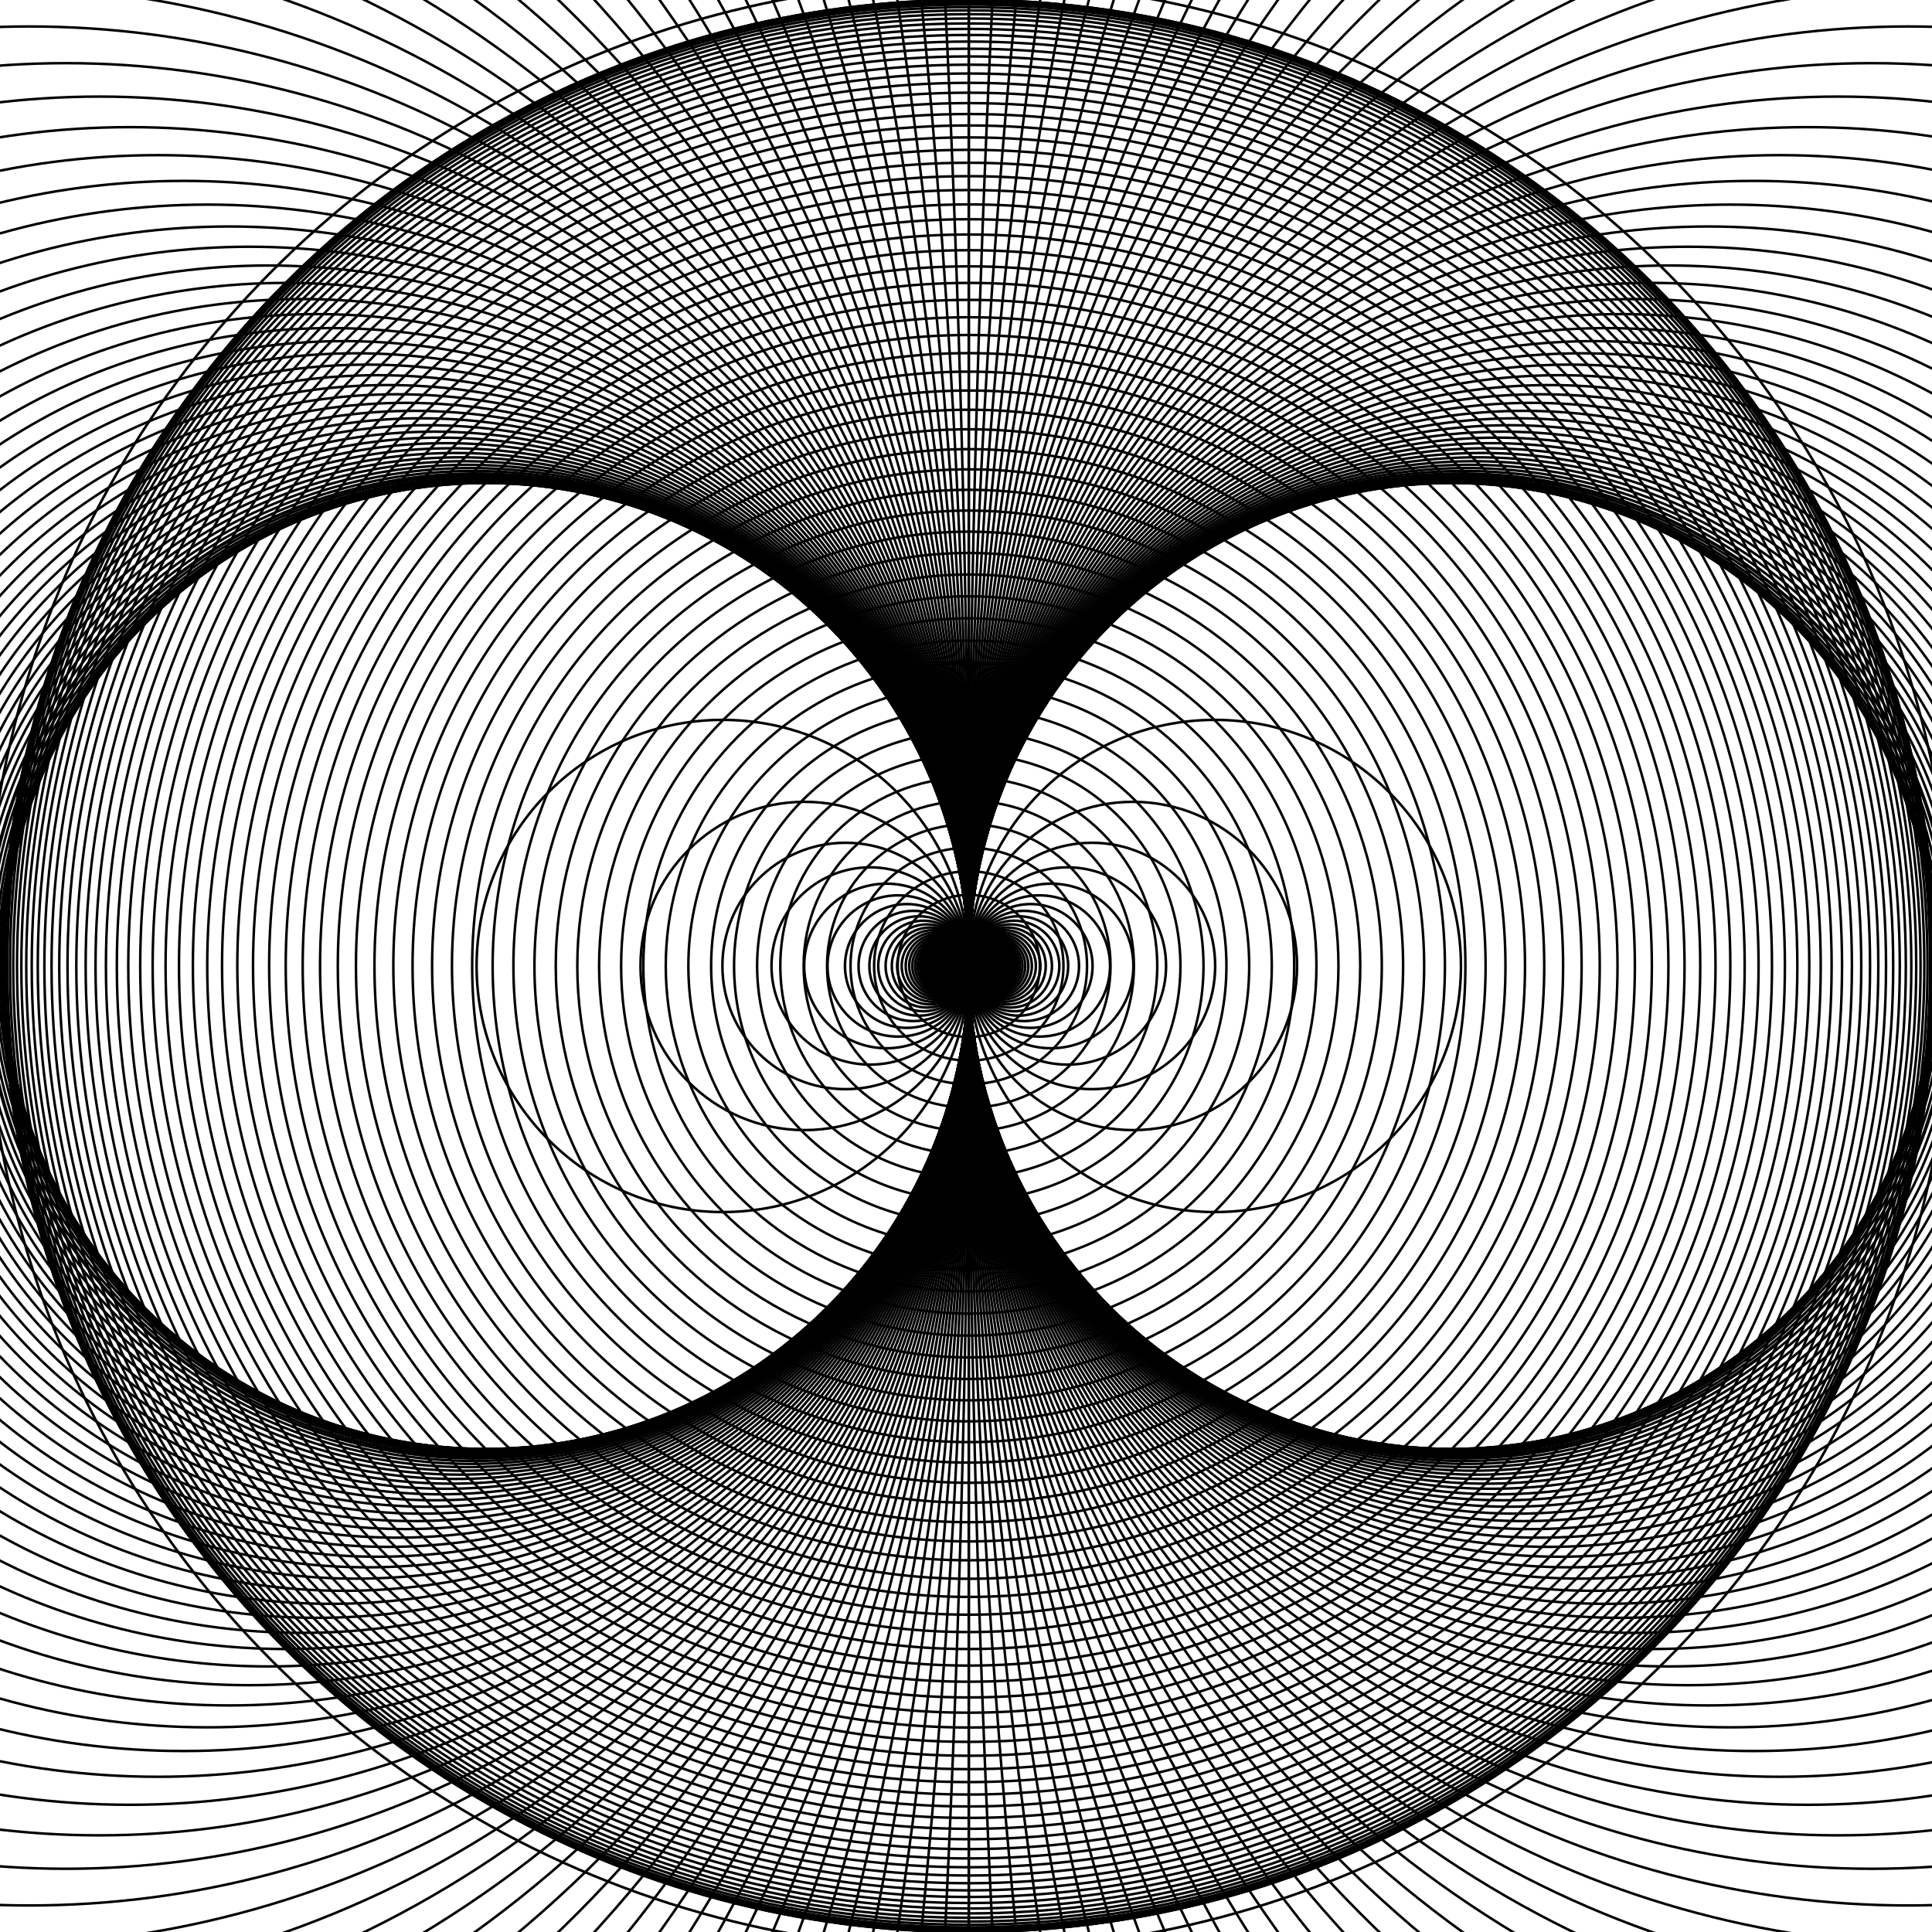 <?xml version="1.0" encoding="UTF-8" standalone="no"?>
<?xml-stylesheet href="style.css" type="text/css"?><svg
   version="1.1"
   width="768"
   height="768"
   viewBox="0 0 768 768"
   id="svg406"
   sodipodi:docname="circ64.svg"
   inkscape:version="1.1 (ce6663b3b7, 2021-05-25)"
   xmlns:inkscape="http://www.inkscape.org/namespaces/inkscape"
   xmlns:sodipodi="http://sodipodi.sourceforge.net/DTD/sodipodi-0.dtd"
   xmlns:xlink="http://www.w3.org/1999/xlink"
   xmlns="http://www.w3.org/2000/svg"
   xmlns:svg="http://www.w3.org/2000/svg">
  <sodipodi:namedview
     id="namedview408"
     pagecolor="#ffffff"
     bordercolor="#666666"
     borderopacity="1.0"
     inkscape:pageshadow="2"
     inkscape:pageopacity="0.0"
     inkscape:pagecheckerboard="0"
     showgrid="false"
     inkscape:zoom="0.90509668"
     inkscape:cx="431.99805"
     inkscape:cy="499.94659"
     inkscape:window-width="2488"
     inkscape:window-height="1376"
     inkscape:window-x="72"
     inkscape:window-y="27"
     inkscape:window-maximized="1"
     inkscape:current-layer="svg406" />
  <defs
     id="defs399">
    <g
       id="g64">
      <circle
         class="e"
         cx="-192"
         r="192"
         id="circle2" />
      <circle
         class="e"
         cx="-192.058"
         r="192.058"
         id="circle4" />
      <circle
         class="e"
         cx="-192.232"
         r="192.232"
         id="circle6" />
      <circle
         class="e"
         cx="-192.522"
         r="192.522"
         id="circle8" />
      <circle
         class="e"
         cx="-192.929"
         r="192.929"
         id="circle10" />
      <circle
         class="e"
         cx="-193.455"
         r="193.455"
         id="circle12" />
      <circle
         class="e"
         cx="-194.101"
         r="194.101"
         id="circle14" />
      <circle
         class="e"
         cx="-194.869"
         r="194.869"
         id="circle16" />
      <circle
         class="e"
         cx="-195.762"
         r="195.762"
         id="circle18" />
      <circle
         class="e"
         cx="-196.781"
         r="196.781"
         id="circle20" />
      <circle
         class="e"
         cx="-197.932"
         r="197.932"
         id="circle22" />
      <circle
         class="e"
         cx="-199.216"
         r="199.216"
         id="circle24" />
      <circle
         class="e"
         cx="-200.639"
         r="200.639"
         id="circle26" />
      <circle
         class="e"
         cx="-202.206"
         r="202.206"
         id="circle28" />
      <circle
         class="e"
         cx="-203.92"
         r="203.92"
         id="circle30" />
      <circle
         class="e"
         cx="-205.789"
         r="205.789"
         id="circle32" />
      <circle
         class="e"
         cx="-207.819"
         r="207.819"
         id="circle34" />
      <circle
         class="e"
         cx="-210.017"
         r="210.017"
         id="circle36" />
      <circle
         class="e"
         cx="-212.392"
         r="212.392"
         id="circle38" />
      <circle
         class="e"
         cx="-214.952"
         r="214.952"
         id="circle40" />
      <circle
         class="e"
         cx="-217.707"
         r="217.707"
         id="circle42" />
      <circle
         class="e"
         cx="-220.668"
         r="220.668"
         id="circle44" />
      <circle
         class="e"
         cx="-223.847"
         r="223.847"
         id="circle46" />
      <circle
         class="e"
         cx="-227.258"
         r="227.258"
         id="circle48" />
      <circle
         class="e"
         cx="-230.916"
         r="230.916"
         id="circle50" />
      <circle
         class="e"
         cx="-234.838"
         r="234.838"
         id="circle52" />
      <circle
         class="e"
         cx="-239.042"
         r="239.042"
         id="circle54" />
      <circle
         class="e"
         cx="-243.548"
         r="243.548"
         id="circle56" />
      <circle
         class="e"
         cx="-248.38"
         r="248.38"
         id="circle58" />
      <circle
         class="e"
         cx="-253.563"
         r="253.563"
         id="circle60" />
      <circle
         class="e"
         cx="-259.126"
         r="259.126"
         id="circle62" />
      <circle
         class="e"
         cx="-265.103"
         r="265.103"
         id="circle64" />
      <circle
         class="e"
         cx="-271.529"
         r="271.529"
         id="circle66" />
      <circle
         class="e"
         cx="-278.446"
         r="278.446"
         id="circle68" />
      <circle
         class="e"
         cx="-285.902"
         r="285.902"
         id="circle70" />
      <circle
         class="e"
         cx="-293.95"
         r="293.95"
         id="circle72" />
      <circle
         class="e"
         cx="-302.651"
         r="302.651"
         id="circle74" />
      <circle
         class="e"
         cx="-312.078"
         r="312.078"
         id="circle76" />
      <circle
         class="e"
         cx="-322.31"
         r="322.31"
         id="circle78" />
      <circle
         class="e"
         cx="-333.444"
         r="333.444"
         id="circle80" />
      <circle
         class="e"
         cx="-345.591"
         r="345.591"
         id="circle82" />
      <circle
         class="e"
         cx="-358.88"
         r="358.88"
         id="circle84" />
      <circle
         class="e"
         cx="-373.466"
         r="373.466"
         id="circle86" />
      <circle
         class="e"
         cx="-389.533"
         r="389.533"
         id="circle88" />
      <circle
         class="e"
         cx="-407.3"
         r="407.3"
         id="circle90" />
      <circle
         class="e"
         cx="-427.036"
         r="427.036"
         id="circle92" />
      <circle
         class="e"
         cx="-449.065"
         r="449.065"
         id="circle94" />
      <circle
         class="e"
         cx="-473.792"
         r="473.792"
         id="circle96" />
      <circle
         class="e"
         cx="-501.72"
         r="501.72"
         id="circle98" />
      <circle
         class="e"
         cx="-533.489"
         r="533.489"
         id="circle100" />
      <circle
         class="e"
         cx="-569.919"
         r="569.919"
         id="circle102" />
      <circle
         class="e"
         cx="-612.085"
         r="612.085"
         id="circle104" />
      <circle
         class="e"
         cx="-661.42"
         r="661.42"
         id="circle106" />
      <circle
         class="e"
         cx="-719.876"
         r="719.876"
         id="circle108" />
      <circle
         class="e"
         cx="-790.188"
         r="790.188"
         id="circle110" />
      <circle
         class="e"
         cx="-876.307"
         r="876.307"
         id="circle112" />
      <circle
         class="e"
         cx="-984.16"
         r="984.16"
         id="circle114" />
      <circle
         class="e"
         cx="-1123.057"
         r="1123.057"
         id="circle116" />
      <circle
         class="e"
         cx="-1308.522"
         r="1308.522"
         id="circle118" />
      <circle
         class="e"
         cx="-1568.491"
         r="1568.491"
         id="circle120" />
      <circle
         class="e"
         cx="-1958.841"
         r="1958.841"
         id="circle122" />
      <circle
         class="e"
         cx="-2609.952"
         r="2609.952"
         id="circle124" />
      <circle
         class="e"
         cx="-3912.963"
         r="3912.963"
         id="circle126" />
      <circle
         class="e"
         cx="-7823.569"
         r="7823.569"
         id="circle128" />
      <circle
         class="m"
         r="0"
         id="circle130" />
      <circle
         class="m"
         r="9.424"
         id="circle132" />
      <circle
         class="e"
         cx="7823.569"
         r="7823.569"
         id="circle134" />
      <circle
         class="m"
         r="18.842"
         id="circle136" />
      <circle
         class="e"
         cx="3912.963"
         r="3912.963"
         id="circle138" />
      <circle
         class="m"
         r="28.249"
         id="circle140" />
      <circle
         class="e"
         cx="2609.952"
         r="2609.952"
         id="circle142" />
      <circle
         class="m"
         r="37.639"
         id="circle144" />
      <circle
         class="e"
         cx="1958.841"
         r="1958.841"
         id="circle146" />
      <circle
         class="m"
         r="47.006"
         id="circle148" />
      <circle
         class="e"
         cx="1568.491"
         r="1568.491"
         id="circle150" />
      <circle
         class="m"
         r="56.345"
         id="circle152" />
      <circle
         class="e"
         cx="1308.522"
         r="1308.522"
         id="circle154" />
      <circle
         class="m"
         r="65.649"
         id="circle156" />
      <circle
         class="e"
         cx="1123.057"
         r="1123.057"
         id="circle158" />
      <circle
         class="m"
         r="74.915"
         id="circle160" />
      <circle
         class="e"
         cx="984.16"
         r="984.16"
         id="circle162" />
      <circle
         class="m"
         r="84.135"
         id="circle164" />
      <circle
         class="e"
         cx="876.307"
         r="876.307"
         id="circle166" />
      <circle
         class="m"
         r="93.304"
         id="circle168" />
      <circle
         class="e"
         cx="790.188"
         r="790.188"
         id="circle170" />
      <circle
         class="m"
         r="102.418"
         id="circle172" />
      <circle
         class="e"
         cx="719.876"
         r="719.876"
         id="circle174" />
      <circle
         class="m"
         r="111.469"
         id="circle176" />
      <circle
         class="e"
         cx="661.42"
         r="661.42"
         id="circle178" />
      <circle
         class="m"
         r="120.454"
         id="circle180" />
      <circle
         class="e"
         cx="612.085"
         r="612.085"
         id="circle182" />
      <circle
         class="m"
         r="129.366"
         id="circle184" />
      <circle
         class="e"
         cx="569.919"
         r="569.919"
         id="circle186" />
      <circle
         class="m"
         r="138.2"
         id="circle188" />
      <circle
         class="e"
         cx="533.489"
         r="533.489"
         id="circle190" />
      <circle
         class="m"
         r="146.95"
         id="circle192" />
      <circle
         class="e"
         cx="501.72"
         r="501.72"
         id="circle194" />
      <circle
         class="m"
         r="155.613"
         id="circle196" />
      <circle
         class="e"
         cx="473.792"
         r="473.792"
         id="circle198" />
      <circle
         class="m"
         r="164.181"
         id="circle200" />
      <circle
         class="e"
         cx="449.065"
         r="449.065"
         id="circle202" />
      <circle
         class="m"
         r="172.651"
         id="circle204" />
      <circle
         class="e"
         cx="427.036"
         r="427.036"
         id="circle206" />
      <circle
         class="m"
         r="181.016"
         id="circle208" />
      <circle
         class="e"
         cx="407.3"
         r="407.3"
         id="circle210" />
      <circle
         class="m"
         r="189.273"
         id="circle212" />
      <circle
         class="e"
         cx="389.533"
         r="389.533"
         id="circle214" />
      <circle
         class="m"
         r="197.415"
         id="circle216" />
      <circle
         class="e"
         cx="373.466"
         r="373.466"
         id="circle218" />
      <circle
         class="m"
         r="205.439"
         id="circle220" />
      <circle
         class="e"
         cx="358.88"
         r="358.88"
         id="circle222" />
      <circle
         class="m"
         r="213.339"
         id="circle224" />
      <circle
         class="e"
         cx="345.591"
         r="345.591"
         id="circle226" />
      <circle
         class="m"
         r="221.11"
         id="circle228" />
      <circle
         class="e"
         cx="333.444"
         r="333.444"
         id="circle230" />
      <circle
         class="m"
         r="228.749"
         id="circle232" />
      <circle
         class="e"
         cx="322.31"
         r="322.31"
         id="circle234" />
      <circle
         class="m"
         r="236.249"
         id="circle236" />
      <circle
         class="e"
         cx="312.078"
         r="312.078"
         id="circle238" />
      <circle
         class="m"
         r="243.607"
         id="circle240" />
      <circle
         class="e"
         cx="302.651"
         r="302.651"
         id="circle242" />
      <circle
         class="m"
         r="250.818"
         id="circle244" />
      <circle
         class="e"
         cx="293.95"
         r="293.95"
         id="circle246" />
      <circle
         class="m"
         r="257.879"
         id="circle248" />
      <circle
         class="e"
         cx="285.902"
         r="285.902"
         id="circle250" />
      <circle
         class="m"
         r="264.784"
         id="circle252" />
      <circle
         class="e"
         cx="278.446"
         r="278.446"
         id="circle254" />
      <circle
         class="m"
         r="271.529"
         id="circle256" />
      <circle
         class="e"
         cx="271.529"
         r="271.529"
         id="circle258" />
      <circle
         class="m"
         r="278.111"
         id="circle260" />
      <circle
         class="e"
         cx="265.103"
         r="265.103"
         id="circle262" />
      <circle
         class="m"
         r="284.525"
         id="circle264" />
      <circle
         class="e"
         cx="259.126"
         r="259.126"
         id="circle266" />
      <circle
         class="m"
         r="290.768"
         id="circle268" />
      <circle
         class="e"
         cx="253.563"
         r="253.563"
         id="circle270" />
      <circle
         class="m"
         r="296.836"
         id="circle272" />
      <circle
         class="e"
         cx="248.38"
         r="248.38"
         id="circle274" />
      <circle
         class="m"
         r="302.725"
         id="circle276" />
      <circle
         class="e"
         cx="243.548"
         r="243.548"
         id="circle278" />
      <circle
         class="m"
         r="308.432"
         id="circle280" />
      <circle
         class="e"
         cx="239.042"
         r="239.042"
         id="circle282" />
      <circle
         class="m"
         r="313.953"
         id="circle284" />
      <circle
         class="e"
         cx="234.838"
         r="234.838"
         id="circle286" />
      <circle
         class="m"
         r="319.284"
         id="circle288" />
      <circle
         class="e"
         cx="230.916"
         r="230.916"
         id="circle290" />
      <circle
         class="m"
         r="324.424"
         id="circle292" />
      <circle
         class="e"
         cx="227.258"
         r="227.258"
         id="circle294" />
      <circle
         class="m"
         r="329.368"
         id="circle296" />
      <circle
         class="e"
         cx="223.847"
         r="223.847"
         id="circle298" />
      <circle
         class="m"
         r="334.113"
         id="circle300" />
      <circle
         class="e"
         cx="220.668"
         r="220.668"
         id="circle302" />
      <circle
         class="m"
         r="338.658"
         id="circle304" />
      <circle
         class="e"
         cx="217.707"
         r="217.707"
         id="circle306" />
      <circle
         class="m"
         r="342.998"
         id="circle308" />
      <circle
         class="e"
         cx="214.952"
         r="214.952"
         id="circle310" />
      <circle
         class="m"
         r="347.132"
         id="circle312" />
      <circle
         class="e"
         cx="212.392"
         r="212.392"
         id="circle314" />
      <circle
         class="m"
         r="351.057"
         id="circle316" />
      <circle
         class="e"
         cx="210.017"
         r="210.017"
         id="circle318" />
      <circle
         class="m"
         r="354.77"
         id="circle320" />
      <circle
         class="e"
         cx="207.819"
         r="207.819"
         id="circle322" />
      <circle
         class="m"
         r="358.269"
         id="circle324" />
      <circle
         class="e"
         cx="205.789"
         r="205.789"
         id="circle326" />
      <circle
         class="m"
         r="361.553"
         id="circle328" />
      <circle
         class="e"
         cx="203.92"
         r="203.92"
         id="circle330" />
      <circle
         class="m"
         r="364.619"
         id="circle332" />
      <circle
         class="e"
         cx="202.206"
         r="202.206"
         id="circle334" />
      <circle
         class="m"
         r="367.465"
         id="circle336" />
      <circle
         class="e"
         cx="200.639"
         r="200.639"
         id="circle338" />
      <circle
         class="m"
         r="370.09"
         id="circle340" />
      <circle
         class="e"
         cx="199.216"
         r="199.216"
         id="circle342" />
      <circle
         class="m"
         r="372.492"
         id="circle344" />
      <circle
         class="e"
         cx="197.932"
         r="197.932"
         id="circle346" />
      <circle
         class="m"
         r="374.67"
         id="circle348" />
      <circle
         class="e"
         cx="196.781"
         r="196.781"
         id="circle350" />
      <circle
         class="m"
         r="376.622"
         id="circle352" />
      <circle
         class="e"
         cx="195.762"
         r="195.762"
         id="circle354" />
      <circle
         class="m"
         r="378.347"
         id="circle356" />
      <circle
         class="e"
         cx="194.869"
         r="194.869"
         id="circle358" />
      <circle
         class="m"
         r="379.844"
         id="circle360" />
      <circle
         class="e"
         cx="194.101"
         r="194.101"
         id="circle362" />
      <circle
         class="m"
         r="381.112"
         id="circle364" />
      <circle
         class="e"
         cx="193.455"
         r="193.455"
         id="circle366" />
      <circle
         class="m"
         r="382.151"
         id="circle368" />
      <circle
         class="e"
         cx="192.929"
         r="192.929"
         id="circle370" />
      <circle
         class="m"
         r="382.96"
         id="circle372" />
      <circle
         class="e"
         cx="192.522"
         r="192.522"
         id="circle374" />
      <circle
         class="m"
         r="383.537"
         id="circle376" />
      <circle
         class="e"
         cx="192.232"
         r="192.232"
         id="circle378" />
      <circle
         class="m"
         r="383.884"
         id="circle380" />
      <circle
         class="e"
         cx="192.058"
         r="192.058"
         id="circle382" />
      <circle
         class="m"
         r="384"
         id="circle384" />
      <circle
         class="e"
         cx="192"
         r="192"
         id="circle386" />
      <line
         class="e"
         x1="0"
         y1="15647.138"
         x2="0"
         y2="-15647.138"
         id="line388" />
      <circle
         class="shell"
         r="15647.138"
         id="circle390" />
      <circle
         class="unit"
         r="384"
         id="circle392" />
      <circle
         class="unit"
         cx="192"
         r="192"
         id="circle394" />
      <circle
         class="unit"
         cx="-192"
         r="192"
         id="circle396" />
    </g>
  </defs>
  <g
     id="g"
     transform="translate(385.105,383.987)"
     style="fill:none;stroke:#000000;stroke-width:1;stroke-miterlimit:4;stroke-dasharray:none;stroke-opacity:1">
    <use
       xlink:href="#g64"
       transform="scale(0.025)"
       id="use401"
       style="fill:none;stroke:#000000;stroke-width:40.748;stroke-miterlimit:4;stroke-dasharray:none;stroke-opacity:1"
       x="0"
       y="0"
       width="100%"
       height="100%" />
    <use
       xlink:href="#g64"
       id="use403"
       style="fill:none;stroke:#000000;stroke-width:1;stroke-miterlimit:4;stroke-dasharray:none;stroke-opacity:1"
       x="0"
       y="0"
       width="100%"
       height="100%" />
  </g>
</svg>
